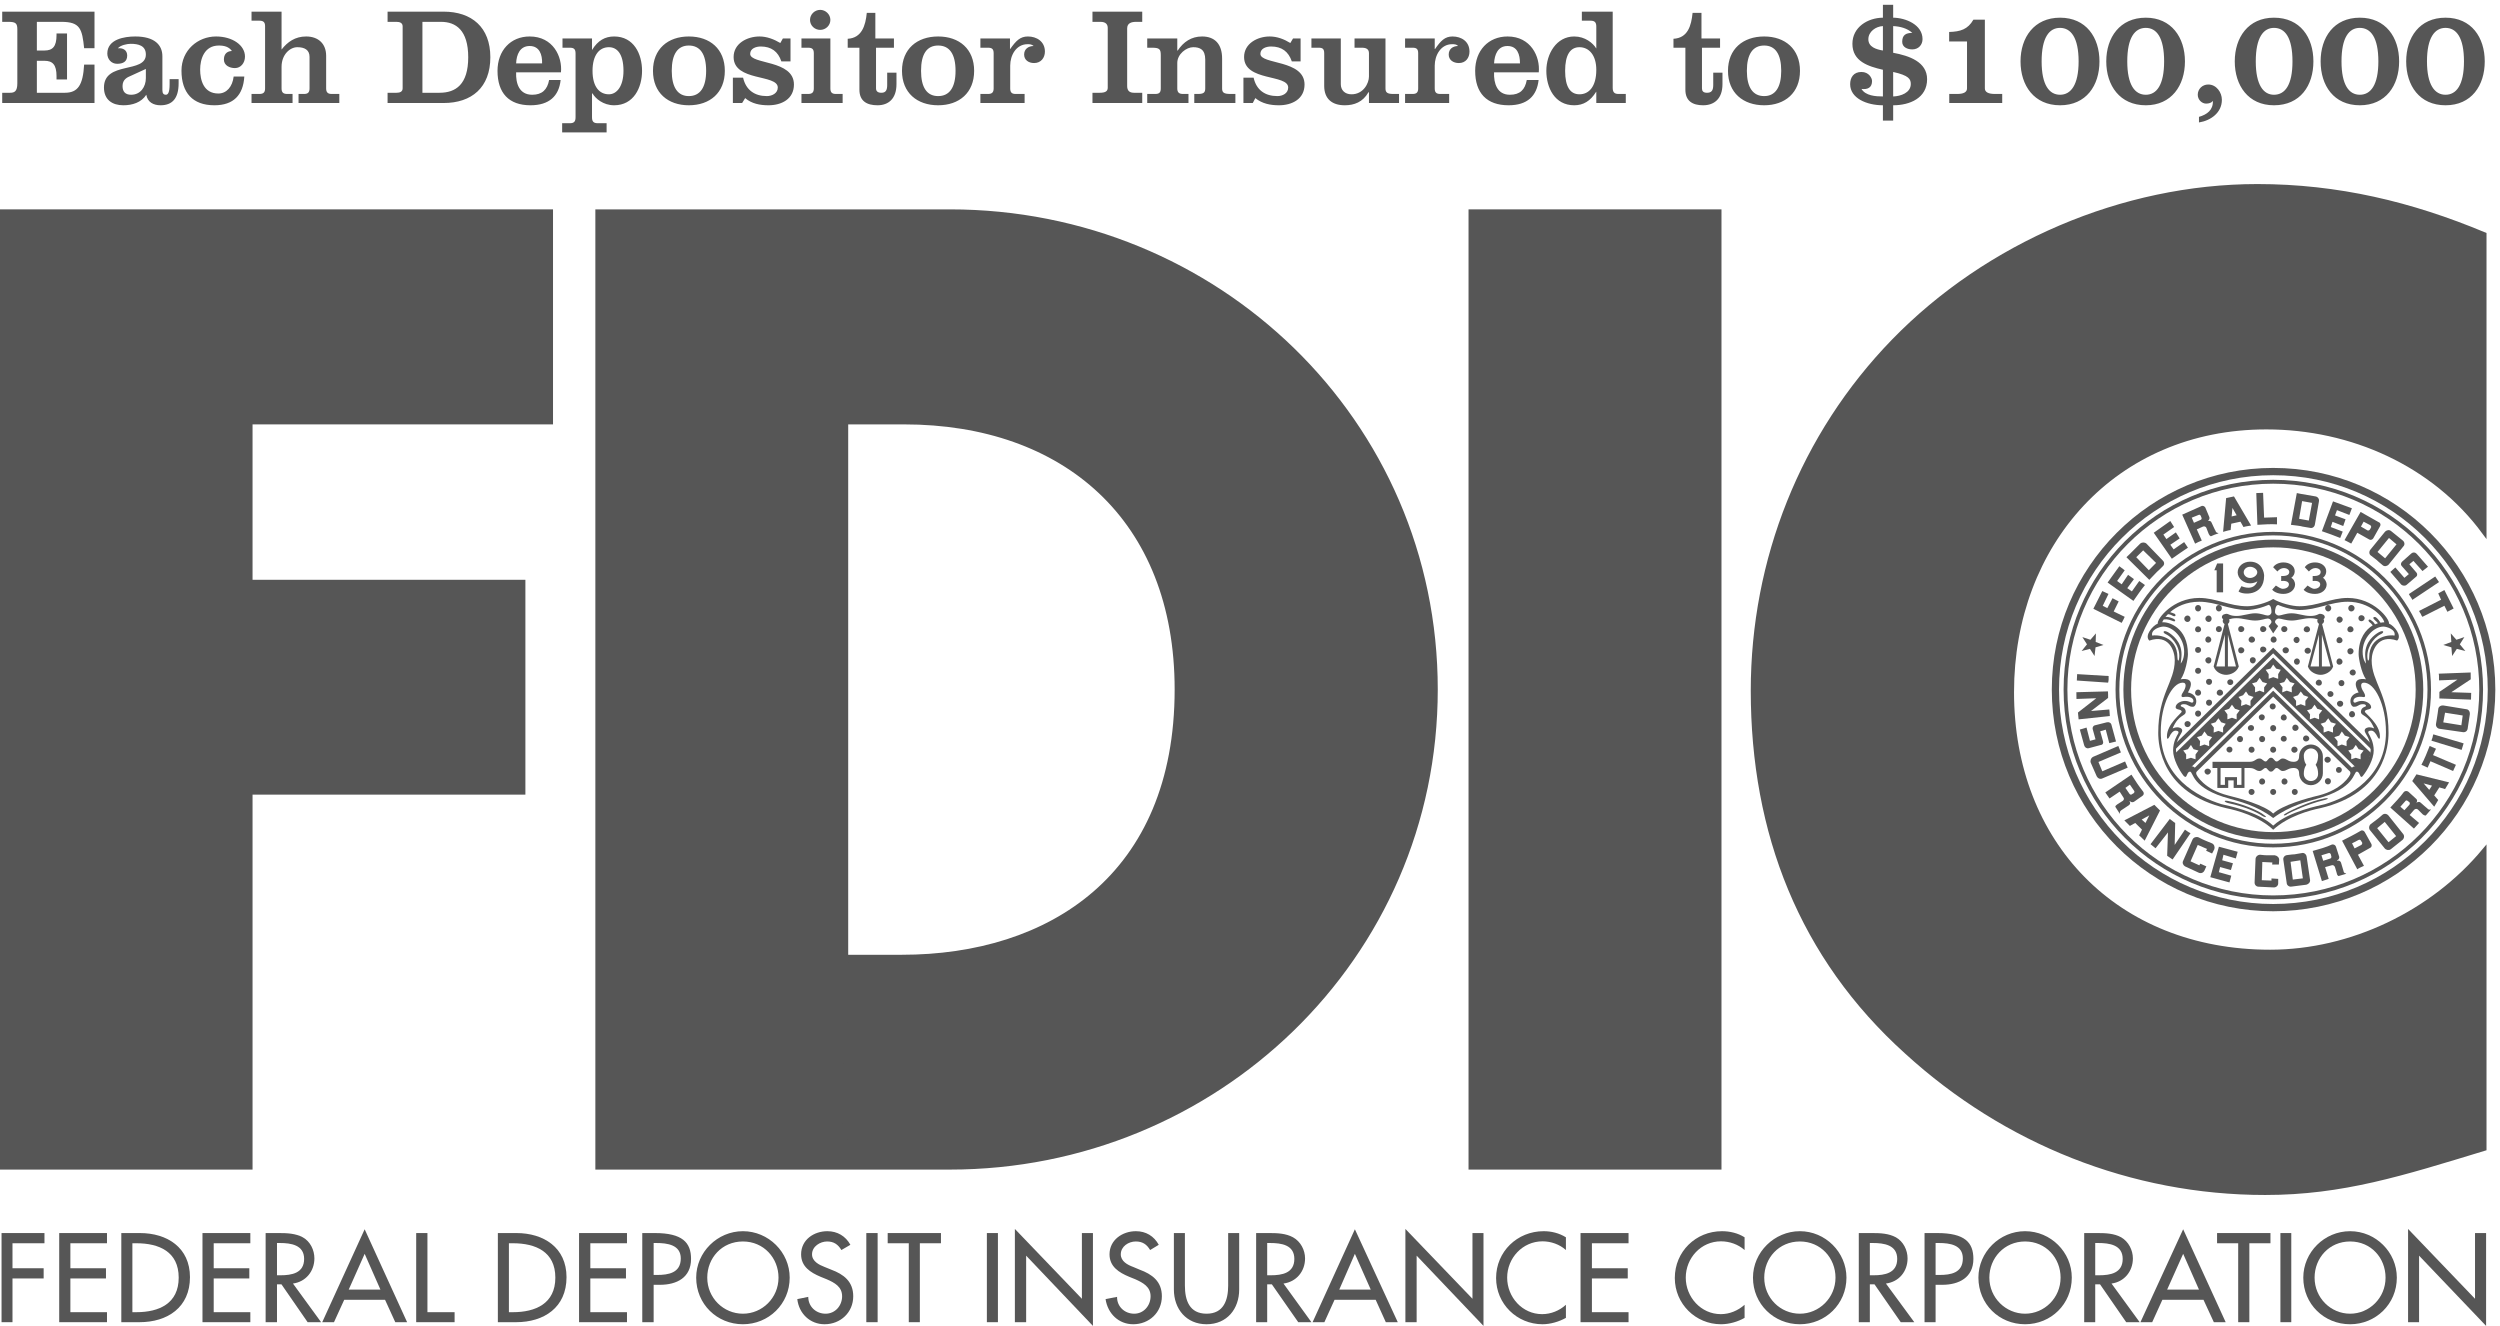<svg xmlns="http://www.w3.org/2000/svg" viewBox="0 0 494 262" aria-labelledby="fdicLogoTitle fdicLogoDesc">
    <title id="fdicLogoTitle">FDIC Insured Logo</title>
    <desc id="fdicLogoDesc">Citizens Bank is FDIC insured</desc>
    <g fill="none" fill-rule="evenodd">
        <polyline fill="#565656" points="439.284 111.335 439.284 117.05 438.015 117.05 438.015 112.68 437.548 112.68 438.117 111.335 439.284 111.335"/>
        <path fill="#565656" d="M442.164 113.086C442.164 114.268 443.281 115.265 444.612 115.265 445.154 115.265 445.667 115.108 446.064 114.867 445.314 116.794 443.311 115.999 442.913 115.823L442.331 116.858C443.018 117.545 447.392 117.942 447.392 113.768 447.392 113.238 447.035 110.987 444.612 110.987L444.612 111.997C445.314 111.997 446.038 112.488 446.038 113.086 446.038 113.68 445.314 114.209 444.612 114.209 443.905 114.209 443.356 113.68 443.356 113.086 443.356 112.488 443.905 111.997 444.612 111.997L444.612 110.987C443.281 110.987 442.164 111.895 442.164 113.086M451.203 117.358C449.934 117.358 449.177 116.794 448.977 116.519L449.713 115.705C450.064 115.927 450.673 116.353 451.1 116.353 451.522 116.353 452.292 116.122 452.292 115.47 452.292 115.162 451.998 114.665 450.762 114.808L450.762 113.812C452.021 113.88 452.359 113.474 452.359 113.012 452.359 112.577 451.861 112.248 451.272 112.248 450.858 112.248 450.374 112.488 450.011 112.924L449.177 112.09C449.536 111.497 450.364 111.134 451.203 111.134 452.513 111.134 453.439 111.895 453.439 112.88 453.439 113.371 453.215 113.837 452.757 114.18 453.287 114.431 453.508 115.108 453.508 115.47 453.508 116.456 452.615 117.358 451.203 117.358M457.457 117.358C456.128 117.358 455.377 116.794 455.205 116.519L455.971 115.705C456.324 115.927 456.884 116.353 457.319 116.353 457.722 116.353 458.472 116.122 458.472 115.47 458.472 115.162 458.222 114.665 456.986 114.808L456.986 113.812C458.222 113.88 458.561 113.474 458.561 113.012 458.561 112.577 458.113 112.248 457.525 112.248 457.059 112.248 456.633 112.488 456.235 112.924L455.426 112.09C455.794 111.497 456.554 111.134 457.457 111.134 458.717 111.134 459.663 111.895 459.663 112.88 459.663 113.371 459.467 113.837 459.017 114.18 459.467 114.431 459.747 115.108 459.747 115.47 459.747 116.456 458.869 117.358 457.457 117.358M438.783 155.086L438.783 151.755 438.147 151.755 438.147 155.7 440.299 155.7 440.299 154.203 441.368 154.203 441.368 155.7 443.508 155.7 443.508 151.755 444.479 151.755C445.667 151.755 445.667 152.35 446.49 152.35 447.035 152.35 447.255 151.755 447.682 151.755 448.078 151.755 448.187 152.477 448.742 152.477 449.314 152.477 449.418 151.755 449.844 151.755 450.305 151.755 450.507 152.35 451.056 152.35 451.861 152.35 452.096 151.755 453.215 151.755 453.882 151.755 454.302 152.054 454.302 152.805 454.302 154.066 455.337 155.156 456.633 155.156 457.912 155.156 459.002 154.066 459.002 152.805L459.002 149.437C459.002 148.181 457.912 147.112 456.633 147.112L456.633 147.885C457.427 147.885 458.056 148.538 458.056 149.3 458.056 150.554 457.559 151.128 457.559 151.128 457.559 151.128 458.056 151.683 458.056 152.917 458.056 153.741 457.427 154.335 456.633 154.335 455.882 154.335 455.23 153.741 455.23 152.917 455.23 151.683 455.735 151.128 455.735 151.128 455.735 151.128 455.23 150.554 455.23 149.3 455.23 148.538 455.882 147.885 456.633 147.885L456.633 147.112C455.337 147.112 454.302 148.181 454.302 149.437 454.302 150.225 453.882 150.535 453.215 150.535 452.096 150.535 451.861 149.877 451.056 149.877 450.507 149.877 450.305 150.466 449.844 150.466 449.418 150.466 449.314 149.726 448.742 149.726 448.187 149.726 448.078 150.466 447.682 150.466 447.255 150.466 447.035 149.877 446.49 149.877 445.667 149.877 445.667 150.535 444.479 150.535 443.311 150.535 437.194 150.535 437.194 150.535L437.194 151.755 442.913 151.755 442.913 155.086 442.032 155.086 442.032 153.567 439.646 153.567 439.646 155.086 438.783 155.086"/>
        <path fill="#565656" d="M478.837,136.261 C478.837,152.654 465.604,165.881 449.183,165.881 L449.183,164.425 C464.765,164.425 477.336,151.814 477.336,136.261 C477.336,120.723 464.765,108.157 449.183,108.157 C433.679,108.157 421.106,120.723 421.106,136.261 C421.106,151.814 433.679,164.425 449.183,164.425 L449.183,165.881 C432.849,165.881 419.582,152.654 419.582,136.261 C419.582,119.874 432.849,106.631 449.183,106.631 C465.604,106.631 478.837,119.874 478.837,136.261"/>
        <path fill="#565656" d="M479.675,136.261 C479.675,119.477 466.02,105.793 449.183,105.793 C432.423,105.793 418.782,119.477 418.782,136.261 C418.782,153.071 432.423,166.721 449.183,166.721 L449.183,167.446 C431.985,167.446 418.032,153.467 418.032,136.261 C418.032,119.041 431.985,105.096 449.183,105.096 C466.457,105.096 480.368,119.041 480.368,136.261 C480.368,153.467 466.457,167.446 449.183,167.446 L449.183,166.721 C466.02,166.721 479.675,153.071 479.675,136.261"/>
        <path fill="#565656" d="M491.58,136.261 C491.58,159.701 472.643,178.63 449.183,178.63 L449.183,180.066 C473.408,180.066 493.075,160.465 493.075,136.261 C493.075,112.09 473.408,92.461 449.183,92.461 C425.041,92.461 405.436,112.09 405.436,136.261 C405.436,160.465 425.041,180.066 449.183,180.066 L449.183,178.63 C425.845,178.63 406.864,159.701 406.864,136.261 C406.864,112.88 425.845,93.903 449.183,93.903 C472.643,93.903 491.58,112.88 491.58,136.261"/>
        <path fill="#565656" d="M490.652,136.261 C490.652,113.371 472.127,94.811 449.183,94.811 C426.293,94.811 407.767,113.371 407.767,136.261 C407.767,159.172 426.293,177.703 449.183,177.703 L449.183,176.937 C426.729,176.937 408.517,158.765 408.517,136.261 C408.517,113.812 426.729,95.576 449.183,95.576 C471.73,95.576 489.901,113.812 489.901,136.261 C489.901,158.765 471.73,176.937 449.183,176.937 L449.183,177.703 C472.127,177.703 490.652,159.172 490.652,136.261"/>
        <path fill="#565656" d="M441.433 98.092L444.812 103.85C444.316 103.939 443.814 103.983 443.311 104.14L442.714 103.085 440.898 103.483 440.971 102.051 441.963 101.82 441.134 100.363 440.971 102.051 440.898 103.483 440.772 104.734C440.241 104.802 439.794 104.964 439.284 105.096L439.884 98.421 441.433 98.092M476.496 109.349L474.644 110.996C474.408 111.232 474.344 111.586 474.564 111.826L475.992 113.44 475.109 114.18 473.318 112.13 472.328 113.012 474.495 115.529C474.8 115.77 475.241 115.823 475.556 115.558L477.478 113.915C477.675 113.768 477.689 113.342 477.492 113.145L476.084 111.497 476.896 110.835 478.684 112.841 479.773 111.983 477.542 109.442C477.246 109.114 476.831 109.069 476.496 109.349M419.842 121.885C419.67 122.313 419.444 122.709 419.243 123.078L413.647 120.296 415.412 116.794 416.639 117.358 415.502 119.708 416.404 120.168 417.434 118.206 418.65 118.84 417.665 120.827 419.842 121.885M474.806 106.818C475.159 107.117 475.241 107.647 474.893 107.98L471.975 111.586C471.666 111.895 471.136 111.997 470.788 111.664 470.272 111.232 469.743 110.79 469.636 110.659 469.502 110.56 469.047 110.192 468.536 109.81 468.109 109.57 468.091 108.982 468.385 108.618L471.298 105.043C471.621 104.734 472.127 104.631 472.48 104.939L472.064 106.303 469.797 109.069 471.298 110.325 473.549 107.559 472.064 106.303 472.48 104.939 474.806 106.818M435.311 104.052L434.085 104.601 433.526 103.307 434.87 102.713C435.012 102.644 435.102 102.448 435.012 102.286L434.87 101.918C434.769 101.756 434.585 101.624 434.429 101.756L433.087 102.291 434.085 104.601 435.076 106.818C434.585 106.985 434.188 107.215 433.751 107.426L431.206 101.698 434.938 100.035C435.233 99.833 435.606 100.035 435.763 100.27L436.572 102.198C436.664 102.448 436.527 102.791 436.268 102.95 436.268 102.953 436.268 102.953 436.308 102.953 436.602 102.86 436.901 102.953 437.018 103.287 437.194 103.64 437.696 104.802 437.783 104.876 437.794 104.979 437.945 105.332 438.293 105.292L438.357 105.396C437.858 105.538 437.415 105.729 436.866 105.97 436.664 105.866 436.572 105.773 436.458 105.538 436.356 105.332 436.107 104.601 435.974 104.292 435.866 104.052 435.562 103.939 435.311 104.052M449.934 103.611L449.934 102.198 447.386 102.286 447.187 97.386 445.841 97.43 446.064 103.703C447.48 103.611 448.717 103.541 449.934 103.611M422.716 114.808L423.845 115.602C423.026 116.593 422.357 117.609 421.564 118.737L416.462 115.108 418.782 111.885 419.842 112.689 418.34 114.808 419.243 115.46 420.509 113.586 421.671 114.431 420.348 116.221 421.26 116.858 422.716 114.808M424.702 114.578L420.181 110.105 420.812 109.501 422.123 110.105 424.609 112.68 426.041 111.232 423.491 108.75 422.123 110.105 420.812 109.501 422.893 107.426C423.246 107.117 423.79 107.117 424.144 107.426L427.365 110.762C427.719 111.09 427.719 111.586 427.365 111.895 426.89 112.424 426.375 112.841 426.228 112.989 426.14 113.086 425.139 114.137 424.702 114.578M431.589 107.117L432.335 108.221C431.296 108.908 430.245 109.643 429.156 110.408L425.581 105.273 428.853 102.953 429.603 104.14 427.484 105.631 428.082 106.524 429.95 105.199 430.706 106.392 428.853 107.647 429.51 108.554 431.589 107.117M452.689 103.703L453.852 97.43 454.631 97.587 454.896 99.019 454.302 102.512 456.221 102.86 456.864 99.372 454.896 99.019 454.631 97.587 457.559 98.092C458.026 98.18 458.319 98.621 458.222 99.083L457.427 103.616C457.362 104.14 456.884 104.434 456.467 104.302 455.735 104.204 455.131 104.052 454.98 104.052 454.779 103.949 453.352 103.787 452.689 103.703M462.925 105.043L462.425 106.303C461.253 105.837 460.105 105.396 458.806 104.964L461.003 99.068 464.735 100.432 464.235 101.756 461.782 100.805 461.399 101.849 463.484 102.615 463.019 103.939 460.899 103.111 460.562 104.145 462.925 105.043M465.8 105.273L466.522 104.052 467.811 104.802C467.947 104.876 468.184 104.802 468.286 104.645L468.487 104.292C468.605 104.14 468.536 103.939 468.385 103.787L467.051 103.085 466.522 104.052 465.8 105.273 464.604 107.412C464.138 107.127 463.681 106.966 463.278 106.729L466.457 101.158 470.037 103.188C470.391 103.307 470.474 103.703 470.298 103.983L468.947 106.392C468.782 106.631 468.449 106.764 468.184 106.617L465.8 105.273M475.994 117.388L481.201 113.915 481.95 115.019 476.684 118.536C476.585 118.374 476.496 118.138 476.33 117.942 476.231 117.786 476.084 117.609 475.994 117.388M483.011 119.698L478.669 121.885C478.513 121.724 478.44 121.518 478.336 121.287 478.218 121.135 478.087 120.919 478.008 120.723L482.354 118.506 481.794 117.256 483.011 116.593 484.841 120.238 483.604 120.89 483.011 119.698"/>
        <polyline fill="#565656" points="414.152 125.158 414.108 126.85 415.653 127.447 414.078 127.919 413.882 129.63 412.976 128.218 411.327 128.64 412.387 127.321 411.474 125.887 413.064 126.417 414.152 125.158"/>
        <polyline fill="#565656" points="484.275 125.158 484.379 126.85 482.791 127.447 484.397 127.919 484.541 129.63 485.469 128.218 487.159 128.64 486.062 127.321 486.959 125.887 485.379 126.417 484.275 125.158"/>
        <path fill="#565656" d="M434.769 170.663L434.585 170.993 432.849 170.198 434.276 166.955 436.107 167.749 435.931 168.108 437.107 168.653 437.548 167.814C437.696 167.403 437.548 166.872 437.107 166.652 436.458 166.411 435.866 166.122 435.675 166.057 435.531 165.985 434.968 165.764 434.429 165.459 433.986 165.284 433.443 165.459 433.246 165.881L431.393 170.089C431.162 170.491 431.393 170.993 431.761 171.194L434.438 172.434C434.938 172.67 435.409 172.434 435.606 172.007L435.974 171.194 434.769 170.663M416.561 134.893L410.381 134.471 410.444 133.206 416.664 133.583C416.664 133.788 416.664 134 416.664 134.246 416.639 134.467 416.639 134.692 416.561 134.893M416.34 142.72L413.882 143.339C413.647 143.412 413.427 143.766 413.514 144.066L414.078 146.095 412.976 146.39 412.298 143.766 410.974 144.163 411.837 147.287C411.969 147.708 412.322 147.95 412.734 147.846L415.148 147.199C415.502 147.185 415.653 146.846 415.565 146.522L415.006 144.506 416.094 144.178 416.795 146.846 418.125 146.522 417.237 143.271C417.153 142.839 416.757 142.637 416.34 142.72M413.181 140.499L416.795 140.19C416.84 140.402 416.84 140.651 416.859 140.853 416.859 141.087 416.904 141.294 416.904 141.49L410.734 142.147 410.601 140.799 414.221 137.973 410.308 138.117 410.292 136.782 416.536 136.615C416.536 136.811 416.561 137.056 416.561 137.277 416.561 137.473 416.561 137.719 416.561 137.911L413.181 140.499M414.314 153.405C414.521 153.805 415.006 154.041 415.447 153.805L420.435 151.683 419.915 150.466 415.412 152.408 414.652 150.564 419.091 148.68 418.581 147.405 413.623 149.538C413.181 149.741 412.976 150.318 413.132 150.715L414.314 153.405"/>
        <polyline fill="#565656" points="420.862 163.204 421.922 162.615 423.196 161.943 424.702 161.115 423.947 162.615 423.196 161.943 421.922 162.615 423.261 163.938 422.696 165.062 423.79 166.118 426.82 160.159 425.698 159.03 419.773 162.105 420.862 163.204"/>
        <path fill="#565656" d="M423.491 156.425C423.701 156.719 423.614 157.087 423.358 157.248L421.671 158.437C421.372 158.599 421.019 158.509 420.862 158.279 420.862 158.264 420.862 158.264 420.812 158.264 420.812 158.279 420.812 158.368 420.812 158.368 421.009 158.599 420.932 158.927 420.681 159.104 420.332 159.364 419.243 160.025 419.18 160.098 419.091 160.163 418.787 160.364 418.919 160.751L418.847 160.761 417.987 159.427C417.993 159.265 418.125 159.104 418.34 158.967 418.493 158.833 419.224 158.437 419.474 158.236 419.68 158.082 419.773 157.773 419.582 157.573L418.847 156.425 419.98 155.686 420.812 156.891C420.932 157.025 421.166 157.087 421.26 156.94L421.606 156.744C421.77 156.587 421.828 156.425 421.696 156.248L420.862 155.037 419.98 155.686 418.847 156.425 416.84 157.779 416.006 156.587 421.171 153.071C421.857 154.141 422.696 155.454 423.491 156.425M441.801 169.634L442.164 168.309C440.971 168 439.794 167.667 438.455 167.309L436.754 173.331 440.545 174.371 440.898 173.033 438.446 172.341 438.691 171.327 440.829 171.92 441.227 170.58 439.107 169.993 439.354 168.898 441.801 169.634M429.716 166.955L431.746 163.938C431.898 164.042 432.09 164.174 432.252 164.291 432.427 164.425 432.629 164.533 432.849 164.631L429.308 169.83 428.229 169.104 428.391 164.488 425.939 167.618 424.947 166.808 428.759 161.811C428.92 161.949 429.072 162.105 429.308 162.251 429.51 162.385 429.646 162.541 429.818 162.615L429.716 166.955M452.757 175.197C452.316 175.259 451.861 174.92 451.851 174.465L451.188 169.898C451.1 169.457 451.424 169.006 451.954 168.962 452.615 168.859 453.287 168.809 453.439 168.809 453.641 168.794 454.205 168.653 454.847 168.565 455.294 168.443 455.73 168.809 455.794 169.299L456.467 173.862C456.53 174.329 456.19 174.7 455.73 174.819L455.044 173.563 454.54 169.993 452.615 170.296 453.058 173.804 455.044 173.563 455.73 174.819 452.757 175.197M466.457 164.174C466.766 163.973 467.119 164.129 467.281 164.425L468.605 166.808C468.708 167.108 468.619 167.446 468.311 167.549L465.933 168.898 465.269 167.647 466.608 166.955C466.766 166.808 466.814 166.647 466.751 166.475L466.522 166.118C466.457 165.96 466.256 165.881 466.064 165.97L464.765 166.647 465.269 167.647 465.933 168.898 467.119 171.09C466.608 171.331 466.168 171.488 465.8 171.772L462.793 166.122C463.616 165.725 465.427 164.793 466.457 164.174M484.732 152.35L480.259 150.422 479.704 151.683 478.47 151.128C479.015 150.123 479.675 148.538 480.102 147.405L481.354 147.95 480.765 149.21 485.292 151.128 484.732 152.35M448.844 173.578L448.844 174.003 446.931 173.93 447.035 170.33 449.021 170.428 448.977 170.826 450.305 170.826 450.364 169.898C450.364 169.457 450.011 169.094 449.511 169.006 448.844 169.006 448.183 169.006 447.991 169.006 447.833 168.993 447.187 168.993 446.592 168.898 446.137 168.898 445.695 169.299 445.695 169.757L445.508 174.357C445.493 174.857 445.841 175.215 446.332 175.215L449.314 175.357C449.772 175.357 450.173 175.02 450.173 174.553L450.173 173.67 448.844 173.578M460.807 166.872C461.16 166.808 461.489 167.004 461.586 167.31L462.224 169.299C462.283 169.56 462.131 169.898 461.827 169.993 461.827 169.993 461.782 169.993 461.827 170.002 461.827 170.089 461.827 170.089 461.896 170.089 462.15 169.988 462.444 170.134 462.576 170.428 462.681 170.826 463.044 172.007 463.088 172.14 463.088 172.239 463.175 172.58 463.588 172.58L463.588 172.67 462.087 173.112C461.915 173.008 461.782 172.832 461.753 172.58 461.69 172.434 461.454 171.576 461.385 171.327 461.253 171.022 461.003 170.889 460.738 170.978L459.443 171.346 459.07 170.089 460.497 169.634C460.658 169.56 460.738 169.339 460.658 169.192L460.571 168.809C460.497 168.653 460.342 168.505 460.146 168.565L458.717 169.006 459.07 170.089 459.443 171.346 460.146 173.67 458.806 174.107 456.986 168.147C458.222 167.814 459.663 167.403 460.807 166.872M472.417 167.814C472.064 168.065 471.534 168 471.224 167.647L468.311 164.042C468.046 163.733 468.091 163.144 468.449 162.851 468.947 162.453 469.532 162.041 469.641 161.949 469.797 161.855 470.272 161.443 470.724 161.045 471.092 160.692 471.626 160.761 471.96 161.149L474.806 164.724C475.159 165.086 475.095 165.631 474.741 165.96L473.476 165.219 471.224 162.408 469.729 163.645 471.975 166.425 473.476 165.219 474.741 165.96 472.417 167.814M475.007 156.495C475.241 156.248 475.639 156.248 475.903 156.449L477.423 157.837C477.675 158.014 477.675 158.376 477.478 158.599 477.478 158.599 477.478 158.614 477.492 158.676 477.492 158.676 477.492 158.676 477.492 158.614 477.776 158.437 478.087 158.376 478.316 158.599 478.669 158.907 479.567 159.721 479.661 159.765 479.704 159.853 480.008 160.098 480.259 159.938L480.362 159.956 479.333 161.149C479.111 161.149 478.91 161.06 478.773 160.953 478.582 160.761 478.008 160.163 477.776 159.956 477.542 159.765 477.246 159.805 477.026 160.025L476.153 161.045 475.109 160.098 476.084 159.03C476.231 158.833 476.198 158.614 476.084 158.509L475.756 158.264C475.639 158.132 475.403 158.132 475.33 158.264L474.314 159.408 475.109 160.098 476.153 161.045 478.008 162.615 476.992 163.733 472.328 159.57C473.217 158.599 474.3 157.485 475.007 156.495"/>
        <polyline fill="#565656" points="481.794 158.082 481 157.176 480.015 156.082 478.91 154.801 480.56 155.243 480.015 156.082 481 157.176 482.015 155.586 483.147 155.92 483.942 154.596 477.492 153.007 476.658 154.335 481 159.408 481.794 158.082"/>
        <path fill="#565656" d="M480.823 145.105L486.812 146.89 486.415 148.181 480.455 146.361C480.524 146.163 480.56 145.95 480.672 145.723 480.69 145.522 480.765 145.267 480.823 145.105M485.591 134.294L481.95 134.442C481.95 134.232 481.95 133.941 481.95 133.78 481.95 133.543 481.95 133.338 481.893 133.118L488.205 132.882 488.22 134.232 484.379 136.782 488.307 136.914 488.269 138.247 482.015 138.017C482.025 137.811 482.025 137.576 482.025 137.355 482.025 137.145 482.025 136.914 482.025 136.717L485.591 134.294M487.606 144.005C487.519 144.506 487.075 144.756 486.631 144.668L482.025 144.005C481.598 143.932 481.264 143.516 481.357 143.015 481.451 142.372 481.598 141.691 481.598 141.529 481.661 141.381 481.69 140.735 481.794 140.161 481.819 139.661 482.261 139.367 482.791 139.396L487.312 140.136C487.822 140.161 488.072 140.632 488.047 141.087L486.631 141.381 483.143 140.828 482.791 142.741 486.365 143.315 486.631 141.381 488.047 141.087 487.606 144.005M439.884 123.371C440.236 123.371 440.545 123.063 440.545 122.709 440.545 122.313 440.236 122.063 439.884 122.063 439.485 122.063 439.206 122.313 439.206 122.709 439.206 123.063 439.485 123.371 439.884 123.371"/>
        <path fill="#565656" d="M439.707 122.818L437.415 131.691 437.945 131.691 439.638 125.403 439.638 131.691 440.236 131.691 440.236 125.403 441.826 131.691 437.415 131.691C437.783 132.788 438.956 133.348 439.884 133.348 440.794 133.348 442.021 132.788 442.386 131.691L440.104 122.818 439.707 122.818M449.183 118.884L450.276 119.345 450.173 119.545C449.682 119.545 449.536 120.473 449.536 120.963 449.536 121.223 449.844 121.625 450.305 121.625 450.762 121.625 451.655 121.185 452.847 121.185 454.009 121.185 455.205 121.713 456.53 121.713 457.81 121.713 458.113 121.287 458.409 121.287 458.717 121.287 459.369 121.419 459.369 121.93 459.369 122.391 458.717 122.523 458.409 122.523 458.113 122.523 457.81 122.156 456.53 122.156 455.205 122.156 454.009 122.621 452.847 122.621 451.655 122.621 450.762 122.224 450.305 122.224 449.844 122.224 449.536 122.612 449.536 122.906 449.536 123.151 450.168 123.715 450.168 123.715L449.183 125.158 448.274 123.715C448.274 123.715 448.844 123.151 448.844 122.906 448.844 122.612 448.583 122.224 448.078 122.224 447.627 122.224 446.8 122.621 445.606 122.621 444.473 122.621 443.154 122.156 441.934 122.156 440.633 122.156 440.328 122.523 440.035 122.523 439.707 122.523 439.044 122.391 439.044 121.93 439.044 121.419 439.707 121.287 440.035 121.287 440.328 121.287 440.633 121.713 441.934 121.713 443.154 121.713 444.473 121.185 445.606 121.185 446.8 121.185 447.627 121.625 448.078 121.625 448.583 121.625 448.844 121.223 448.844 120.963 448.844 120.473 448.742 119.545 448.274 119.545L448.183 119.345 449.183 118.884"/>
        <path fill="#565656" d="M458.561,123.371 C458.222,123.371 457.894,123.063 457.894,122.709 C457.894,122.313 458.222,122.063 458.561,122.063 C458.914,122.063 459.237,122.313 459.237,122.709 C459.237,123.063 458.914,123.371 458.561,123.371"/>
        <path fill="#565656" d="M458.717 122.818L461.031 131.691 460.497 131.691 458.806 125.403 458.806 131.691 458.222 131.691 458.222 125.403 456.554 131.691 461.031 131.691C460.658 132.788 459.443 133.348 458.554 133.348 457.658 133.348 456.392 132.788 456.038 131.691L458.354 122.818 458.717 122.818M434.34 120.827C434.674 120.827 434.938 120.522 434.938 120.168 434.938 119.84 434.674 119.545 434.34 119.545 433.986 119.545 433.747 119.84 433.747 120.168 433.747 120.522 433.986 120.827 434.34 120.827M432.252 122.906C432.585 122.906 432.849 122.612 432.849 122.258 432.849 121.93 432.585 121.625 432.252 121.625 431.898 121.625 431.604 121.93 431.604 122.258 431.604 122.612 431.898 122.906 432.252 122.906M436.44 122.906C436.769 122.906 437.018 122.612 437.018 122.258 437.018 121.93 436.769 121.625 436.44 121.625 436.107 121.625 435.776 121.93 435.776 122.258 435.776 122.612 436.107 122.906 436.44 122.906M434.34 124.937C434.674 124.937 434.938 124.71 434.938 124.403 434.938 124.049 434.674 123.745 434.34 123.745 433.986 123.745 433.747 124.049 433.747 124.403 433.747 124.71 433.986 124.937 434.34 124.937M438.45 120.827C438.783 120.827 439.044 120.522 439.044 120.168 439.044 119.84 438.783 119.545 438.45 119.545 438.117 119.545 437.858 119.84 437.858 120.168 437.858 120.522 438.117 120.827 438.45 120.827M460.041 120.827C460.365 120.827 460.658 120.522 460.658 120.168 460.658 119.84 460.365 119.545 460.041 119.545 459.747 119.545 459.443 119.84 459.443 120.168 459.443 120.522 459.747 120.827 460.041 120.827M464.608 120.827C464.962 120.827 465.269 120.522 465.269 120.168 465.269 119.84 464.962 119.545 464.608 119.545 464.279 119.545 464.015 119.84 464.015 120.168 464.015 120.522 464.279 120.827 464.608 120.827M438.45 124.908C438.783 124.908 439.044 124.642 439.044 124.313 439.044 123.965 438.783 123.715 438.45 123.715 438.117 123.715 437.858 123.965 437.858 124.313 437.858 124.642 438.117 124.908 438.45 124.908M442.826 129.1C443.154 129.1 443.479 128.866 443.479 128.439 443.479 128.183 443.154 127.889 442.826 127.889 442.487 127.889 442.267 128.183 442.267 128.439 442.267 128.866 442.487 129.1 442.826 129.1M445.154 131.096C445.493 131.096 445.739 130.763 445.739 130.435 445.739 130.102 445.493 129.861 445.154 129.861 444.812 129.861 444.565 130.102 444.565 130.435 444.565 130.763 444.812 131.096 445.154 131.096M436.356 126.992C436.664 126.992 436.954 126.727 436.954 126.417 436.954 126.084 436.664 125.756 436.356 125.756 436.003 125.756 435.769 126.084 435.769 126.417 435.769 126.727 436.003 126.992 436.356 126.992M434.34 129.012C434.674 129.012 434.938 128.772 434.938 128.424 434.938 128.085 434.674 127.844 434.34 127.844 433.986 127.844 433.747 128.085 433.747 128.424 433.747 128.772 433.986 129.012 434.34 129.012M436.426 131.112C436.754 131.112 436.97 130.803 436.97 130.453 436.97 130.125 436.754 129.861 436.426 129.861 436.072 129.861 435.769 130.125 435.769 130.453 435.769 130.803 436.072 131.112 436.426 131.112M440.696 135.37C441.035 135.37 441.296 135.131 441.296 134.795 441.296 134.467 441.035 134.232 440.696 134.232 440.374 134.232 440.104 134.467 440.104 134.795 440.104 135.131 440.374 135.37 440.696 135.37M434.34 133.142C434.674 133.142 434.938 132.882 434.938 132.543 434.938 132.215 434.674 131.951 434.34 131.951 433.986 131.951 433.747 132.215 433.747 132.543 433.747 132.882 433.986 133.142 434.34 133.142M434.34 137.473C434.674 137.473 434.938 137.222 434.938 136.914 434.938 136.561 434.674 136.261 434.34 136.261 433.986 136.261 433.747 136.561 433.747 136.914 433.747 137.222 433.986 137.473 434.34 137.473M434.34 141.622C434.674 141.622 434.938 141.329 434.938 141 434.938 140.651 434.674 140.402 434.34 140.402 433.986 140.402 433.747 140.651 433.747 141 433.747 141.329 433.986 141.622 434.34 141.622M436.527 139.459C436.866 139.459 437.107 139.15 437.107 138.842 437.107 138.503 436.866 138.247 436.527 138.247 436.13 138.247 435.91 138.503 435.91 138.842 435.91 139.15 436.13 139.459 436.527 139.459M438.652 137.473C438.985 137.473 439.284 137.222 439.284 136.914 439.284 136.561 438.985 136.261 438.652 136.261 438.314 136.261 438.015 136.561 438.015 136.914 438.015 137.222 438.314 137.473 438.652 137.473M436.527 135.334C436.866 135.334 437.107 135.041 437.107 134.692 437.107 134.378 436.866 134.132 436.527 134.132 436.13 134.132 435.91 134.378 435.91 134.692 435.91 135.041 436.13 135.334 436.527 135.334M432.252 143.677C432.585 143.677 432.884 143.412 432.884 143.035 432.884 142.741 432.585 142.486 432.252 142.486 431.898 142.486 431.657 142.741 431.657 143.035 431.657 143.412 431.898 143.677 432.252 143.677M442.826 124.908C443.154 124.908 443.479 124.642 443.479 124.313 443.479 123.965 443.154 123.715 442.826 123.715 442.487 123.715 442.267 123.965 442.267 124.313 442.267 124.642 442.487 124.908 442.826 124.908M444.945 126.992C445.299 126.992 445.598 126.727 445.598 126.417 445.598 126.084 445.299 125.756 444.945 125.756 444.612 125.756 444.316 126.084 444.316 126.417 444.316 126.727 444.612 126.992 444.945 126.992M447.165 128.934C447.495 128.934 447.829 128.669 447.829 128.335 447.829 127.982 447.495 127.757 447.165 127.757 446.833 127.757 446.592 127.982 446.592 128.335 446.592 128.669 446.833 128.934 447.165 128.934M447.165 124.908C447.495 124.908 447.829 124.642 447.829 124.313 447.829 123.965 447.495 123.715 447.165 123.715 446.833 123.715 446.592 123.965 446.592 124.313 446.592 124.642 446.833 124.908 447.165 124.908M449.27 126.992C449.613 126.992 449.864 126.727 449.864 126.417 449.864 126.084 449.613 125.756 449.27 125.756 448.937 125.756 448.672 126.084 448.672 126.417 448.672 126.727 448.937 126.992 449.27 126.992M451.359 124.908C451.698 124.908 451.998 124.642 451.998 124.313 451.998 123.965 451.698 123.715 451.359 123.715 451.026 123.715 450.762 123.965 450.762 124.313 450.762 124.642 451.026 124.908 451.359 124.908M453.852 127.084C454.103 127.084 454.406 126.786 454.406 126.432 454.406 126.099 454.103 125.833 453.852 125.833 453.508 125.833 453.2 126.099 453.2 126.432 453.2 126.786 453.508 127.084 453.852 127.084M455.867 124.937C456.19 124.937 456.467 124.71 456.467 124.403 456.467 124.049 456.19 123.745 455.867 123.745 455.528 123.745 455.205 124.049 455.205 124.403 455.205 124.71 455.528 124.937 455.867 124.937M451.655 129.1C451.998 129.1 452.292 128.866 452.292 128.439 452.292 128.183 451.998 127.889 451.655 127.889 451.321 127.889 451.026 128.183 451.026 128.439 451.026 128.866 451.321 129.1 451.655 129.1M453.876 131.352C454.205 131.352 454.449 131.096 454.449 130.67 454.449 130.425 454.205 130.102 453.876 130.102 453.543 130.102 453.287 130.425 453.287 130.67 453.287 131.096 453.543 131.352 453.876 131.352M456.023 129.174C456.334 129.174 456.633 128.934 456.633 128.58 456.633 128.272 456.334 127.982 456.023 127.982 455.67 127.982 455.377 128.272 455.377 128.58 455.377 128.934 455.67 129.174 456.023 129.174M462.283 123.063C462.592 123.063 462.925 122.754 462.925 122.415 462.925 122.081 462.592 121.817 462.283 121.817 461.998 121.817 461.695 122.081 461.695 122.415 461.695 122.754 461.998 123.063 462.283 123.063M466.608 122.754C466.947 122.754 467.258 122.479 467.258 122.156 467.258 121.817 466.947 121.562 466.608 121.562 466.266 121.562 466.02 121.817 466.02 122.156 466.02 122.479 466.266 122.754 466.608 122.754M464.432 124.937C464.765 124.937 465.064 124.71 465.064 124.403 465.064 124.049 464.765 123.745 464.432 123.745 464.078 123.745 463.838 124.049 463.838 124.403 463.838 124.71 464.078 124.937 464.432 124.937M462.248 127.095C462.586 127.095 462.887 126.879 462.887 126.55 462.887 126.187 462.586 125.902 462.248 125.902 461.915 125.902 461.69 126.187 461.69 126.55 461.69 126.879 461.915 127.095 462.248 127.095M462.248 131.352C462.586 131.352 462.887 131.096 462.887 130.759 462.887 130.425 462.586 130.102 462.248 130.102 461.915 130.102 461.69 130.425 461.69 130.759 461.69 131.096 461.915 131.352 462.248 131.352M464.432 129.306C464.765 129.306 465.064 129.012 465.064 128.669 465.064 128.335 464.765 128.085 464.432 128.085 464.078 128.085 463.838 128.335 463.838 128.669 463.838 129.012 464.078 129.306 464.432 129.306M464.932 133.481C465.269 133.481 465.505 133.206 465.505 132.882 465.505 132.587 465.269 132.288 464.932 132.288 464.604 132.288 464.279 132.587 464.279 132.882 464.279 133.206 464.604 133.481 464.932 133.481M462.681 135.59C463.019 135.59 463.255 135.334 463.255 134.972 463.255 134.628 463.019 134.378 462.681 134.378 462.352 134.378 462.087 134.628 462.087 134.972 462.087 135.334 462.352 135.59 462.681 135.59M458.222 135.486C458.561 135.486 458.806 135.265 458.806 134.926 458.806 134.598 458.561 134.294 458.222 134.294 457.894 134.294 457.583 134.598 457.583 134.926 457.583 135.265 457.894 135.486 458.222 135.486M460.497 137.719C460.807 137.719 461.102 137.473 461.102 137.145 461.102 136.811 460.807 136.561 460.497 136.561 460.146 136.561 459.904 136.811 459.904 137.145 459.904 137.473 460.146 137.719 460.497 137.719M462.425 139.661C462.748 139.661 463.019 139.396 463.019 139.013 463.019 138.709 462.748 138.468 462.425 138.468 462.087 138.468 461.782 138.709 461.782 139.013 461.782 139.396 462.087 139.661 462.425 139.661M464.765 141.749C465.108 141.749 465.358 141.49 465.358 141.161 465.358 140.828 465.108 140.499 464.765 140.499 464.432 140.499 464.166 140.828 464.166 141.161 464.166 141.49 464.432 141.749 464.765 141.749M436.224 153.071C436.527 153.071 436.866 152.772 436.866 152.418 436.866 152.109 436.527 151.877 436.224 151.877 435.91 151.877 435.606 152.109 435.606 152.418 435.606 152.772 435.91 153.071 436.224 153.071M440.545 148.701C440.898 148.701 441.134 148.445 441.134 148.106 441.134 147.784 440.898 147.538 440.545 147.538 440.236 147.538 439.945 147.784 439.945 148.106 439.945 148.445 440.236 148.701 440.545 148.701M442.624 146.655C442.978 146.655 443.224 146.39 443.224 146.016 443.224 145.699 442.978 145.419 442.624 145.419 442.316 145.419 442.021 145.699 442.021 146.016 442.021 146.39 442.316 146.655 442.624 146.655M444.812 144.427C445.154 144.427 445.4 144.178 445.4 143.845 445.4 143.516 445.154 143.271 444.812 143.271 444.479 143.271 444.169 143.516 444.169 143.845 444.169 144.178 444.479 144.427 444.812 144.427M446.951 142.344C447.255 142.344 447.525 142.044 447.525 141.691 447.525 141.398 447.255 141.153 446.951 141.153 446.638 141.153 446.332 141.398 446.332 141.691 446.332 142.044 446.638 142.344 446.951 142.344M449.085 140.19C449.418 140.19 449.682 139.901 449.682 139.592 449.682 139.24 449.418 138.998 449.085 138.998 448.742 138.998 448.49 139.24 448.49 139.592 448.49 139.901 448.742 140.19 449.085 140.19M451.272 142.372C451.624 142.372 451.861 142.147 451.861 141.824 451.861 141.486 451.624 141.161 451.272 141.161 450.963 141.161 450.673 141.486 450.673 141.824 450.673 142.147 450.963 142.372 451.272 142.372M453.551 144.427C453.882 144.427 454.205 144.163 454.205 143.829 454.205 143.477 453.882 143.182 453.551 143.182 453.215 143.182 452.954 143.477 452.954 143.829 452.954 144.163 453.215 144.427 453.551 144.427M455.67 146.522C456.023 146.522 456.324 146.213 456.324 145.95 456.324 145.619 456.023 145.326 455.67 145.326 455.337 145.326 455.073 145.619 455.073 145.95 455.073 146.213 455.337 146.522 455.67 146.522M451.272 146.546C451.624 146.546 451.861 146.316 451.861 145.994 451.861 145.654 451.624 145.399 451.272 145.399 450.963 145.399 450.673 145.654 450.673 145.994 450.673 146.316 450.963 146.546 451.272 146.546M449.177 144.517C449.511 144.517 449.772 144.207 449.772 143.869 449.772 143.536 449.511 143.271 449.177 143.271 448.844 143.271 448.583 143.536 448.583 143.869 448.583 144.207 448.844 144.517 449.177 144.517M446.995 146.655C447.328 146.655 447.594 146.39 447.594 146.016 447.594 145.699 447.328 145.419 446.995 145.419 446.655 145.419 446.4 145.699 446.4 146.016 446.4 146.39 446.655 146.655 446.995 146.655M444.916 148.745C445.244 148.745 445.508 148.445 445.508 148.181 445.508 147.784 445.244 147.538 444.916 147.538 444.565 147.538 444.316 147.784 444.316 148.181 444.316 148.445 444.565 148.745 444.916 148.745M449.177 148.745C449.511 148.745 449.772 148.445 449.772 148.181 449.772 147.784 449.511 147.538 449.177 147.538 448.844 147.538 448.583 147.784 448.583 148.181 448.583 148.445 448.844 148.745 449.177 148.745M453.352 148.745C453.705 148.745 454.009 148.445 454.009 148.181 454.009 147.784 453.705 147.538 453.352 147.538 453.043 147.538 452.757 147.784 452.757 148.181 452.757 148.445 453.043 148.745 453.352 148.745M459.908 150.715C460.237 150.715 460.562 150.466 460.562 150.094 460.562 149.789 460.237 149.524 459.908 149.524 459.601 149.524 459.311 149.789 459.311 150.094 459.311 150.466 459.601 150.715 459.908 150.715M462.15 152.716C462.489 152.716 462.748 152.477 462.748 152.123 462.748 151.814 462.489 151.554 462.15 151.554 461.827 151.554 461.586 151.814 461.586 152.123 461.586 152.477 461.827 152.716 462.15 152.716M459.997 154.997C460.342 154.997 460.591 154.733 460.591 154.361 460.591 154.041 460.342 153.761 459.997 153.761 459.663 153.761 459.399 154.041 459.399 154.361 459.399 154.733 459.663 154.997 459.997 154.997M451.424 155.037C451.718 155.037 452.021 154.792 452.021 154.439 452.021 154.109 451.718 153.805 451.424 153.805 451.056 153.805 450.829 154.109 450.829 154.439 450.829 154.792 451.056 155.037 451.424 155.037M446.995 155.037C447.328 155.037 447.594 154.792 447.594 154.439 447.594 154.109 447.328 153.805 446.995 153.805 446.655 153.805 446.4 154.109 446.4 154.439 446.4 154.792 446.655 155.037 446.995 155.037M453.439 157.087C453.788 157.087 454.038 156.787 454.038 156.495 454.038 156.126 453.788 155.895 453.439 155.895 453.11 155.895 452.861 156.126 452.861 156.495 452.861 156.787 453.11 157.087 453.439 157.087M449.177 157.087C449.511 157.087 449.772 156.787 449.772 156.495 449.772 156.126 449.511 155.895 449.177 155.895 448.844 155.895 448.583 156.126 448.583 156.495 448.583 156.787 448.844 157.087 449.177 157.087M444.916 157.087C445.244 157.087 445.508 156.787 445.508 156.495 445.508 156.126 445.244 155.895 444.916 155.895 444.565 155.895 444.316 156.126 444.316 156.495 444.316 156.787 444.565 157.087 444.916 157.087"/>
        <path fill="#565656" d="M472.064,123.215 C473.079,123.652 474.741,125.594 473.672,126.584 C469.875,125.241 468.64,128.58 468.64,130.453 C468.64,134.795 471.975,137.056 471.975,144.825 C471.975,147.209 471.318,156.719 458.472,159.701 C456.467,160.098 452.096,161.281 449.183,163.958 L449.183,163.144 C452.359,160.251 458.424,159.172 459.399,158.907 C464.27,157.47 471.464,153.467 471.464,144.664 C471.464,139.15 469.199,134.893 467.119,134.893 C466.256,134.893 466.522,135.966 467.051,136.717 C467.296,137.145 467.648,137.911 466.854,137.719 C466.064,137.576 465.029,137.811 465.029,138.503 C465.029,138.911 465.427,138.911 465.706,138.709 C465.933,138.616 466.256,138.503 466.698,138.503 C467.589,138.503 468.536,139.063 468.536,139.739 C468.536,140.358 467.296,140.058 467.296,140.632 C467.296,140.931 470.272,143.015 470.272,145.502 C470.272,146.297 469.965,145.95 469.743,145.502 C469.532,145.022 469.047,144.373 468.605,144.373 C468.091,144.373 467.811,144.531 468.046,144.957 C468.251,145.355 469.047,146.546 469.047,148.303 C469.047,150.025 467.785,152.216 466.947,153.247 C466.594,153.741 466.457,153.448 466.368,153.247 C466.266,153.071 466.104,152.477 465.706,152.477 C465.029,152.477 465.427,155.83 457.81,157.837 C456.324,158.264 452.449,159.172 449.183,161.643 C445.995,159.172 442.134,158.264 440.633,157.837 C432.997,155.83 433.423,152.477 432.751,152.477 C432.335,152.477 432.187,153.071 432.09,153.247 C431.985,153.448 431.893,153.741 431.438,153.247 C430.642,152.216 429.405,150.025 429.405,148.303 C429.405,146.546 430.171,145.355 430.407,144.957 C430.612,144.531 430.308,144.373 429.867,144.373 C429.405,144.373 428.91,145.022 428.714,145.502 C428.48,145.95 428.186,146.297 428.186,145.502 C428.186,143.015 431.099,140.931 431.099,140.632 C431.099,140.058 429.907,140.358 429.907,139.739 C429.907,139.063 430.863,138.503 431.746,138.503 C432.202,138.503 432.495,138.616 432.751,138.709 C432.997,138.911 433.423,138.911 433.423,138.503 C433.423,137.811 432.397,137.576 431.589,137.719 C430.745,137.911 431.099,137.145 431.407,136.717 C431.898,135.966 432.202,134.893 431.304,134.893 C429.221,134.893 426.968,139.15 426.968,144.664 C426.968,153.467 434.188,157.47 438.985,158.907 C440,159.172 446.064,160.251 449.183,163.144 L449.183,163.958 C446.332,161.281 441.934,160.098 439.931,159.701 C427.057,156.719 426.468,147.209 426.468,144.825 C426.468,137.056 429.733,134.795 429.733,130.453 C429.733,128.58 428.557,125.241 424.702,126.584 C423.687,125.594 425.345,123.652 426.38,123.215 C426.174,122.313 429.377,118.153 434.571,118.153 C437.916,118.153 440.545,119.796 444.053,119.796 C445.464,119.796 447.833,119.178 449.183,118.354 L449.183,119.041 C447.833,119.874 445.464,120.537 444.053,120.537 C440.545,120.537 437.916,118.904 434.571,118.904 C431.985,118.904 430.067,119.874 428.823,120.963 C428.98,121.032 429.646,121.223 429.716,121.287 C430.044,121.562 429.867,121.885 429.421,121.724 C429.156,121.581 428.823,121.385 428.391,121.361 C428.229,121.562 428.058,121.724 427.881,121.885 C428.719,121.885 429.221,122.156 429.574,122.313 C429.971,122.553 429.867,122.921 429.377,122.724 C428.92,122.553 428.391,122.313 427.566,122.391 C427.391,122.621 427.287,122.818 427.287,122.974 L427.484,123.813 C426.82,123.813 424.947,124.404 425.275,125.594 C425.935,125.403 430.264,125.504 430.264,129.925 C430.264,130.656 430.545,130.602 430.545,130.362 C430.995,128.335 429.603,126.084 427.925,125.29 C427.264,124.995 427.42,124.404 428.381,124.908 C429.221,125.403 431.073,126.746 431.073,129.33 C431.073,129.925 430.907,131.112 430.907,131.112 C430.907,131.112 431.589,130.435 431.589,128.778 C431.589,126.054 429.377,123.813 427.484,123.813 L427.287,122.974 C428.391,122.818 432.335,123.902 432.335,129.262 C432.335,130.125 431.834,132.952 430.907,134.232 C431.898,134.03 433.924,134.099 432.335,136.825 C434.635,137.312 434.085,139.661 433.325,139.661 C432.397,139.661 432.427,139.146 431.501,139.146 C430.838,139.146 430.745,139.592 431.162,139.661 C431.604,139.828 431.898,140.136 431.898,140.632 C431.898,141.593 430.499,141.087 429.308,143.932 C429.716,143.766 429.95,143.712 430.245,143.712 C430.499,143.712 431.206,143.829 431.206,144.373 C431.206,144.972 429.971,145.856 429.971,148.2 C429.971,149.43 431.235,151.579 431.589,152.022 C431.898,151.683 432.29,151.378 432.731,151.378 C434.188,151.378 433.972,152.564 433.972,152.874 C433.972,153.213 435.606,155.993 440.241,157.176 C442.487,157.715 447.495,159.104 449.183,160.761 C450.963,159.104 455.882,157.715 458.207,157.176 C462.822,155.993 464.432,153.213 464.432,152.874 C464.432,152.564 464.27,151.378 465.706,151.378 C466.153,151.378 466.522,151.683 466.854,152.022 C467.192,151.579 468.449,149.43 468.449,148.2 C468.449,145.856 467.258,144.972 467.258,144.373 C467.258,143.829 467.942,143.712 468.184,143.712 C468.487,143.712 468.708,143.766 469.136,143.932 C467.942,141.087 466.522,141.593 466.522,140.632 C466.522,140.136 466.814,139.828 467.281,139.661 C467.648,139.592 467.608,139.146 466.947,139.146 C465.957,139.146 466.064,139.661 465.108,139.661 C464.367,139.661 463.77,137.312 466.064,136.825 C464.514,134.099 466.522,134.03 467.517,134.232 C466.608,132.952 466.064,130.125 466.064,129.262 C466.064,126.054 467.517,124.403 468.846,123.568 C468.64,123.273 468.404,123.063 468.184,122.906 C467.811,122.553 468.153,122.258 468.487,122.523 C468.753,122.709 469.047,122.921 469.301,123.371 C469.532,123.273 469.729,123.209 469.875,123.151 C469.636,122.818 469.301,122.612 469.136,122.391 C468.782,122.063 469.047,121.817 469.435,121.959 C469.597,122.063 469.944,122.313 470.391,123.053 C470.724,122.974 470.965,122.974 471.136,122.974 L470.965,123.813 C469.081,123.813 466.854,126.054 466.854,128.778 C466.854,130.435 467.517,131.112 467.517,131.112 C467.517,131.112 467.359,129.925 467.359,129.33 C467.359,126.746 469.199,125.403 470.096,124.908 C471.066,124.404 471.166,124.995 470.492,125.29 C468.841,126.084 467.448,128.335 467.854,130.362 C467.854,130.602 468.153,130.656 468.153,129.925 C468.153,125.504 472.51,125.403 473.151,125.594 C473.476,124.404 471.626,123.813 470.965,123.813 L471.136,122.974 C470.989,121.959 468.311,118.904 463.916,118.904 C460.562,118.904 457.894,120.537 454.382,120.537 C452.994,120.537 450.525,119.874 449.183,119.041 L449.183,118.354 C450.525,119.178 452.954,119.796 454.337,119.796 C457.894,119.796 460.562,118.153 463.916,118.153 C469.047,118.153 472.215,122.313 472.064,123.215"/>
        <path fill="#565656" d="M451.624 160.751C452.689 160.069 456.554 158.264 459.311 157.773 460.342 157.573 460.105 157.935 459.148 158.132 456.128 158.833 452.359 160.604 451.998 160.848 451.556 161.26 450.858 161.192 451.624 160.751M447.392 161.06C446.332 160.163 443.018 158.809 440.241 158.264 439.284 158.082 439.446 158.509 440.442 158.73 443.479 159.364 445.905 160.452 447.083 161.26 447.495 161.512 448.183 161.614 447.392 161.06M449.177 129.1L468.536 148.037C468.619 147.871 468.605 147.355 468.449 146.856L449.177 127.982 429.95 146.856C429.818 147.355 429.818 147.871 429.867 148.037L449.177 129.1"/>
        <polyline fill="#565656" points="449.177 137.65 464.676 152.772 465.108 152.054 449.177 136.482 433.325 152.054 433.751 152.772 449.177 137.65"/>
        <path fill="#565656" d="M449.177,135.723 L465.927,152.054 C467.281,153.144 468.184,149.741 468.487,148.773 L449.177,129.925 L429.907,148.773 L431.985,150.034 L431.985,149.077 L431.407,148.303 L432.335,148.037 L432.928,147.199 L433.443,148.037 L434.674,147.445 L434.736,146.449 L434.119,145.654 L435.076,145.355 L435.606,144.531 L436.204,145.355 L437.415,144.756 L437.455,143.766 L436.866,143.015 L437.783,142.72 L438.357,141.926 L438.911,142.72 L440.133,142.147 L440.133,141.161 L439.549,140.358 L440.476,140.058 L441.035,139.24 L441.635,140.058 L442.826,139.499 L442.913,138.484 L442.316,137.719 L443.224,137.38 L443.812,136.629 L444.316,137.38 L445.598,136.811 L445.598,135.821 L445.003,135.041 L445.905,134.775 L446.493,133.941 L447.083,134.775 L448.289,134.132 L448.289,133.206 L447.696,132.352 L448.672,132.113 L449.183,131.317 L449.772,132.113 L450.673,132.352 L450.168,133.206 L450.168,134.132 L450.433,135.041 L451.359,134.775 L451.864,133.941 L452.513,134.775 L453.409,135.041 L452.847,135.821 L452.861,136.811 L454.081,137.38 L454.631,136.629 L455.205,137.38 L456.128,137.719 L455.539,138.484 L455.539,139.499 L456.789,140.058 L457.362,139.24 L457.894,140.058 L458.869,140.358 L458.252,141.161 L458.252,142.147 L459.467,142.72 L460.061,141.926 L460.591,142.72 L461.586,143.015 L461.003,143.766 L461.003,144.756 L462.224,145.355 L462.748,144.531 L463.342,145.355 L464.27,145.654 L463.681,146.449 L463.681,147.445 L464.932,148.037 L465.505,147.199 L466.064,148.037 L467.051,148.303 L466.457,149.077 L466.457,150.034 L465.505,149.741 L464.604,150.034 L464.604,149.077 L464.015,148.303 L464.932,148.037 L463.681,147.445 L462.748,147.112 L461.896,147.445 L461.896,146.449 L461.253,145.654 L462.224,145.355 L461.003,144.756 L460.061,144.427 L459.148,144.756 L459.148,143.766 L458.561,143.015 L459.467,142.72 L458.252,142.147 L457.362,141.824 L456.421,142.147 L456.467,141.161 L455.867,140.358 L456.789,140.058 L455.539,139.499 L454.631,139.15 L453.705,139.499 L453.705,138.484 L453.11,137.719 L454.081,137.38 L452.861,136.811 L451.864,136.472 L450.968,136.811 L451.026,135.821 L450.433,135.041 L450.168,134.132 L449.183,133.804 L448.289,134.132 L447.083,134.775 L447.991,135.041 L447.392,135.821 L447.392,136.811 L446.493,136.472 L445.598,136.811 L444.316,137.38 L445.299,137.719 L444.699,138.484 L444.699,139.499 L443.812,139.15 L442.826,139.499 L441.635,140.058 L442.561,140.358 L441.963,141.161 L441.963,142.147 L441.035,141.824 L440.133,142.147 L438.911,142.72 L439.8,143.015 L439.284,143.766 L439.284,144.756 L438.357,144.427 L437.415,144.756 L436.204,145.355 L437.107,145.654 L436.527,146.449 L436.527,147.445 L435.606,147.112 L434.674,147.445 L433.443,148.037 L434.415,148.303 L433.841,149.077 L433.841,150.034 L432.928,149.741 L431.985,150.034 L429.907,148.773 C430.201,149.741 431.162,153.144 432.495,152.054 L449.177,135.723"/>
        <polyline fill="#565656" points="49.466 83.422 49.466 115.005 103.38 115.005 103.38 156.581 49.466 156.581 49.466 230.673 .437 230.673 .437 41.809 108.838 41.809 108.838 83.422 49.466 83.422"/>
        <polygon stroke="#565656" stroke-width=".875" points="49.466 83.422 49.466 115.005 103.38 115.005 103.38 156.581 49.466 156.581 49.466 230.673 .437 230.673 .437 41.809 108.838 41.809 108.838 83.422"/>
        <path fill="#565656" d="M118.08,41.809 L118.08,230.673 L166.932,230.673 L167.167,189.101 L167.167,83.422 L178.664,83.422 C210.271,83.422 232.548,102.448 232.548,136.233 C232.548,173.112 207.489,189.101 178.188,189.101 L167.167,189.101 L166.932,230.673 L187.713,230.673 C240.008,230.673 283.665,189.355 283.665,136.233 C283.665,83.177 240.312,41.809 187.713,41.809 L118.08,41.809"/>
        <path stroke="#565656" stroke-width=".875" d="M118.08,41.809 L118.08,230.673 L166.932,230.673 L167.167,189.101 L167.167,83.422 L178.664,83.422 C210.271,83.422 232.548,102.448 232.548,136.233 C232.548,173.112 207.489,189.101 178.188,189.101 L167.167,189.101 L166.932,230.673 L187.713,230.673 C240.008,230.673 283.665,189.355 283.665,136.233 C283.665,83.177 240.312,41.809 187.713,41.809 L118.08,41.809 Z"/>
        <polygon fill="#565656" points="290.62 230.672 339.728 230.672 339.728 41.809 290.62 41.809"/>
        <polygon stroke="#565656" stroke-width=".875" points="290.62 230.672 339.728 230.672 339.728 41.809 290.62 41.809"/>
        <path fill="#565656" d="M490.898,105.199 C480.921,91.632 464.608,84.413 447.833,84.413 C417.797,84.413 397.534,107.48 397.534,136.782 C397.534,166.558 418.032,188.1 448.583,188.1 C464.608,188.1 480.69,180.36 490.898,168.065 L490.898,226.966 C474.653,231.91 462.887,235.691 447.594,235.691 C421.26,235.691 396.23,225.651 376.763,207.876 C355.908,189.101 346.388,164.533 346.388,136.482 C346.388,110.693 356.147,85.958 374.184,67.398 C392.724,48.328 419.538,36.807 446.064,36.807 C461.896,36.807 476.434,40.285 490.898,46.332 L490.898,105.199"/>
        <path stroke="#565656" stroke-width=".875" d="M490.898,105.199 C480.921,91.632 464.608,84.413 447.833,84.413 C417.797,84.413 397.534,107.48 397.534,136.782 C397.534,166.558 418.032,188.1 448.583,188.1 C464.608,188.1 480.69,180.36 490.898,168.065 L490.898,226.966 C474.653,231.91 462.887,235.691 447.594,235.691 C421.26,235.691 396.23,225.651 376.763,207.876 C355.908,189.101 346.388,164.533 346.388,136.482 C346.388,110.693 356.147,85.958 374.184,67.398 C392.724,48.328 419.538,36.807 446.064,36.807 C461.896,36.807 476.434,40.285 490.898,46.332 L490.898,105.199 Z"/>
        <path fill="#565656" d="M.437 20.356L.437 18.331 1.988 18.331C2.885 18.331 3.425 18.036 3.425 16.447L3.425 5.819C3.425 4.626 3.116 4.317 1.674 4.317L.437 4.317.437 2.301 18.674 2.301 18.674 9.526 16.624 9.526C16.227 5.75 15.874 4.317 12.155 4.317L7.285 4.317 7.285 9.982 8.786 9.982C10.415 9.982 11.169 9.188 11.169 6.942L11.169 6.613 13.245 6.613 13.245 15.706 11.169 15.706 11.169 15.044C11.169 12.808 10.415 12.013 8.786 12.013L7.285 12.013 7.285 18.331 12.817 18.331C15.402 18.331 16.394 16.8 16.624 12.764L18.674 12.764 18.674 20.356.437 20.356M35.296 15.638L35.296 16.447C35.296 19.478 34.017 20.803 31.721 20.803 30.327 20.803 29.136 20.179 28.91 18.723 27.914 20.272 26.129 20.803 24.369 20.803 22.201 20.803 20.543 19.724 20.543 17.295 20.543 12.013 28.822 14.593 28.822 10.777 28.822 8.997 27.321 8.658 25.826 8.658 25.114 8.658 23.79 8.929 23.29 9.546 24.281 9.429 25.134 9.894 25.134 10.974 25.134 12.208 24.275 12.607 23.147 12.607 21.985 12.607 21.205 11.68 21.205 10.577 21.205 7.761 24.569 7.207 26.723 7.207 30.5 7.207 32.088 8.854 32.088 11.116L32.088 17.801C32.088 18.463 32.329 18.723 32.756 18.723 33.177 18.723 33.516 18.331 33.516 16.633L33.516 15.638 35.296 15.638zM28.822 13.621L25.909 14.956C25.114 15.284 24.216 15.706 24.216 17.001 24.216 18.134 24.781 18.723 25.909 18.723 27.792 18.723 28.822 17.136 28.822 15.441L28.822 13.621 28.822 13.621zM48.275 15.123C48.053 18.816 46.125 20.803 42.359 20.803 38.078 20.803 35.86 18.331 35.86 13.956 35.86 9.924 39.083 7.207 42.688 7.207 45.925 7.207 48.407 8.929 48.407 11.18 48.407 12.43 47.588 13.455 46.42 13.455 45.425 13.455 44.243 12.959 44.243 11.777 44.243 10.777 44.743 10.12 45.822 10.075 45.243 9.252 44.335 8.997 43.242 8.997 40.363 8.997 39.549 11.68 39.549 13.765 39.549 15.795 40.216 18.478 43.144 18.478 44.777 18.478 45.935 17.134 46.171 15.123L48.275 15.123M55.636 9.762L55.661 9.762C56.814 8.29 58.314 7.207 60.492 7.207 62.92 7.207 64.446 8.658 64.446 11.017L64.446 17.472C64.446 18.266 64.799 18.566 65.534 18.566L67.05 18.566 67.05 20.356 58.992 20.356 58.992 18.566 60.095 18.566C60.831 18.566 61.165 18.266 61.165 17.472L61.165 11.238C61.165 9.85 60.169 9.326 58.751 9.326 57.294 9.326 55.636 10.782 55.636 13.205L55.636 17.472C55.636 18.266 55.97 18.566 56.75 18.566L57.809 18.566 57.809 20.356 49.702 20.356 49.702 18.566 51.251 18.566C52.046 18.566 52.379 18.266 52.379 17.472L52.379 5.156C52.379 4.396 52.046 4.087 51.251 4.087L49.702 4.087 49.702 2.301 55.636 2.301 55.636 9.762M76.585 18.331L78.351 18.331C79.013 18.331 79.562 18.134 79.562 17.443L79.562 5.22C79.562 4.528 79.013 4.317 78.351 4.317L76.585 4.317 76.585 2.301 87.65 2.301C93.202 2.301 96.891 5.377 96.891 11.311 96.891 17.295 93.202 20.356 87.65 20.356L76.585 20.356 76.585 18.331zM83.471 18.331L86.846 18.331C90.068 18.331 92.521 16.678 92.521 11.311 92.521 5.951 90.068 4.317 87.15 4.317L83.471 4.317 83.471 18.331 83.471 18.331zM101.987 14.294C101.899 16.447 102.571 18.723 105.166 18.723 107.118 18.723 108.147 17.727 108.505 15.809L110.782 15.809C110.448 18.988 108.505 20.803 104.822 20.803 100.557 20.803 98.308 18.389 98.308 13.999 98.308 9.988 100.894 7.207 104.665 7.207 109.271 7.207 111.149 11.18 110.846 14.294L101.987 14.294zM107.118 12.528C107.176 10.777 106.588 9.09 104.665 9.09 102.737 9.09 102.056 10.777 101.987 12.528L107.118 12.528 107.118 12.528zM116.981 9.85L117.005 9.85C118.144 7.995 119.566 7.207 121.352 7.207 125.231 7.207 126.869 10.645 126.869 13.999 126.869 17.295 125.231 20.803 121.352 20.803 119.188 20.803 117.643 19.459 117.084 18.463L116.981 18.463 116.981 23.157C116.981 23.98 117.242 24.349 118.128 24.349L119.865 24.349 119.865 26.168 111.081 26.168 111.081 24.349 112.611 24.349C113.464 24.349 113.73 23.98 113.73 23.157L113.73 10.585C113.73 9.762 113.464 9.429 112.611 9.429L111.149 9.429 111.149 7.604 116.981 7.604 116.981 9.85zM117.084 13.999C117.084 17.134 118.438 18.634 120.316 18.634 121.876 18.634 123.2 17.046 123.2 13.999 123.2 10.517 121.852 9.326 120.316 9.326 118.438 9.326 117.084 10.87 117.084 13.999L117.084 13.999zM136.109 7.207C140.284 7.207 143.226 9.678 143.226 13.999 143.226 18.326 140.284 20.803 136.109 20.803 131.985 20.803 129.028 18.326 129.028 13.999 129.028 9.678 131.985 7.207 136.109 7.207zM136.109 18.988C138.341 18.988 139.533 17.271 139.533 13.999 139.533 10.674 138.341 8.997 136.109 8.997 133.927 8.997 132.738 10.674 132.738 13.999 132.738 17.271 133.927 18.988 136.109 18.988L136.109 18.988zM146.836 15.353C147.396 17.796 149.132 18.988 151.516 18.988 152.512 18.988 153.689 18.463 153.689 17.295 153.689 14.618 144.962 16.148 144.962 11.267 144.962 8.59 147.631 7.207 150.083 7.207 151.511 7.207 152.938 7.75 154.189 8.501L154.694 7.604 156.205 7.604 156.205 12.131 154.395 12.131C153.752 10.188 152.409 9.188 150.324 9.188 149.422 9.188 148.235 9.546 148.235 10.645 148.235 12.768 156.882 11.773 156.882 16.697 156.882 19.581 154.429 20.803 151.85 20.803 150.171 20.803 148.523 20.489 147.244 19.385L146.645 20.356 144.816 20.356 144.816 15.353 146.836 15.353M158.368 20.356L158.368 18.566 159.692 18.566C160.457 18.566 160.81 18.266 160.81 17.472L160.81 10.517C160.81 9.678 160.457 9.429 159.692 9.429L158.368 9.429 158.368 7.604 164.082 7.604 164.082 17.472C164.082 18.266 164.415 18.566 165.156 18.566L166.504 18.566 166.504 20.356 158.368 20.356zM162.076 1.949C163.135 1.949 164.082 2.836 164.082 3.934 164.082 5.057 163.135 5.907 162.076 5.907 160.987 5.907 160.06 5.057 160.06 3.934 160.06 2.836 160.987 1.949 162.076 1.949L162.076 1.949zM167.506 9.429L167.506 7.663C170.287 7.51 171.036 5.057 171.277 2.541L172.969 2.541 172.969 7.604 176.643 7.604 176.643 9.429 173.102 9.429 173.102 17.472C173.102 17.973 173.396 18.331 174.146 18.331 174.98 18.331 175.309 17.889 175.309 16.8L175.309 14.358 177.144 14.358 177.144 16.633C177.144 19.517 175.554 20.803 173.396 20.803 171.277 20.803 169.82 19.959 169.82 17.727L169.82 9.429 167.506 9.429M185.374 7.207C189.552 7.207 192.49 9.678 192.49 13.999 192.49 18.326 189.552 20.803 185.374 20.803 181.209 20.803 178.232 18.326 178.232 13.999 178.232 9.678 181.209 7.207 185.374 7.207zM185.374 18.988C187.625 18.988 188.816 17.271 188.816 13.999 188.816 10.674 187.625 8.997 185.374 8.997 183.151 8.997 181.999 10.674 181.999 13.999 181.999 17.271 183.151 18.988 185.374 18.988L185.374 18.988zM199.572 9.678L199.617 9.678C200.765 8.06 201.574 7.207 203.119 7.207 204.84 7.207 206.474 8.202 206.474 10.188 206.474 11.439 205.68 12.459 204.34 12.459 203.261 12.459 202.368 11.866 202.368 10.777 202.368 9.678 203.217 9.1 204.247 9.09 203.894 8.752 203.458 8.732 203.055 8.732 200.779 8.732 199.617 10.939 199.617 12.959L199.617 17.472C199.617 18.266 199.94 18.566 200.677 18.566L202.462 18.566 202.462 20.356 193.726 20.356 193.726 18.566 195.247 18.566C195.997 18.566 196.345 18.266 196.345 17.472L196.345 10.517C196.345 9.678 195.997 9.429 195.247 9.429L193.726 9.429 193.726 7.604 199.572 7.604 199.572 9.678M215.871 20.356L215.871 18.331 217.298 18.331C218.417 18.331 218.888 18.036 218.888 17.34L218.888 5.524C218.888 4.862 218.552 4.317 217.451 4.317L215.871 4.317 215.871 2.301 225.706 2.301 225.706 4.317 224.509 4.317C223.582 4.317 222.728 4.557 222.728 5.613L222.728 17.001C222.728 17.889 223.16 18.331 224.072 18.331L225.706 18.331 225.706 20.356 215.871 20.356M232.631 9.982L232.72 9.982C233.843 8.29 235.398 7.207 237.531 7.207 240.002 7.207 241.489 8.658 241.489 11.572L241.489 17.472C241.489 18.266 241.798 18.566 243.142 18.566L244.114 18.566 244.114 20.356 235.991 20.356 235.991 18.566 236.736 18.566C237.86 18.566 238.154 18.266 238.154 17.472L238.154 11.773C238.154 9.762 237.089 9.326 235.77 9.326 234.441 9.326 232.631 10.674 232.631 12.44L232.631 17.472C232.631 18.266 232.989 18.566 233.754 18.566L234.843 18.566 234.843 20.356 226.691 20.356 226.691 18.566 228.281 18.566C229.075 18.566 229.369 18.266 229.369 17.472L229.369 10.885C229.369 9.678 229.075 9.429 227.599 9.429L226.691 9.429 226.691 7.604 232.631 7.604 232.631 9.982M247.713 15.353C248.258 17.796 249.98 18.988 252.412 18.988 253.408 18.988 254.546 18.463 254.546 17.295 254.546 14.618 245.83 16.148 245.83 11.267 245.83 8.59 248.483 7.207 250.892 7.207 252.383 7.207 253.751 7.75 254.968 8.501L255.502 7.604 256.998 7.604 256.998 12.131 255.262 12.131C254.6 10.188 253.275 9.188 251.172 9.188 250.23 9.188 249.053 9.546 249.053 10.645 249.053 12.768 257.777 11.773 257.777 16.697 257.777 19.581 255.296 20.803 252.722 20.803 251.038 20.803 249.391 20.489 248.052 19.385L247.551 20.356 245.702 20.356 245.702 15.353 247.713 15.353M270.506 20.356L270.506 18.237 270.403 18.237C269.3 20.179 267.578 20.803 265.724 20.803 263.154 20.803 261.662 19.478 261.662 16.977L261.662 10.517C261.662 9.678 261.368 9.429 260.573 9.429L259.137 9.429 259.137 7.604 264.943 7.604 264.943 16.633C264.943 17.801 265.724 18.634 267.062 18.634 269.406 18.634 270.506 16.447 270.506 15.123L270.506 10.517C270.506 9.747 270.006 9.429 269.143 9.429L267.656 9.429 267.656 7.604 273.772 7.604 273.772 17.472C273.772 18.266 274.11 18.566 275.322 18.566L276.451 18.566 276.451 20.356 270.506 20.356M283.503 9.678L283.571 9.678C284.696 8.06 285.499 7.207 287.021 7.207 288.781 7.207 290.37 8.202 290.37 10.188 290.37 11.439 289.619 12.459 288.275 12.459 287.178 12.459 286.265 11.866 286.265 10.777 286.265 9.678 287.089 9.1 288.119 9.09 287.814 8.752 287.373 8.732 286.933 8.732 284.696 8.732 283.503 10.939 283.503 12.959L283.503 17.472C283.503 18.266 283.812 18.566 284.607 18.566L286.353 18.566 286.353 20.356 277.643 20.356 277.643 18.566 279.134 18.566C279.894 18.566 280.232 18.266 280.232 17.472L280.232 10.517C280.232 9.678 279.894 9.429 279.134 9.429L277.643 9.429 277.643 7.604 283.503 7.604 283.503 9.678M295.227 14.294C295.138 16.447 295.819 18.723 298.345 18.723 300.347 18.723 301.347 17.727 301.69 15.809L304.03 15.809C303.677 18.988 301.778 20.803 298.1 20.803 293.774 20.803 291.493 18.389 291.493 13.999 291.493 9.988 294.098 7.207 297.904 7.207 302.485 7.207 304.366 11.18 304.06 14.294L295.227 14.294zM300.347 12.528C300.352 10.777 299.836 9.09 297.874 9.09 295.981 9.09 295.319 10.777 295.227 12.528L300.347 12.528 300.347 12.528zM315.429 18.134L315.399 18.134C314.257 19.978 312.868 20.803 311.06 20.803 307.188 20.803 305.556 17.295 305.556 13.999 305.556 10.645 307.547 7.207 311.06 7.207 313.212 7.207 314.757 8.501 315.399 9.546L315.429 9.546 315.429 5.279C315.429 4.484 315.183 4.087 314.296 4.087L312.575 4.087 312.575 2.301 318.67 2.301 318.67 17.34C318.67 18.168 318.961 18.566 319.799 18.566L321.255 18.566 321.255 20.356 315.429 20.356 315.429 18.134zM312.107 18.634C313.961 18.634 315.429 17.134 315.429 13.798 315.429 10.87 313.961 9.326 312.107 9.326 310.265 9.326 309.269 10.87 309.269 13.999 309.269 17.134 310.265 18.634 312.107 18.634L312.107 18.634zM330.678 9.429L330.678 7.663C333.526 7.51 334.203 5.057 334.454 2.541L336.211 2.541 336.211 7.604 339.885 7.604 339.885 9.429 336.308 9.429 336.308 17.472C336.308 17.973 336.549 18.331 337.3 18.331 338.196 18.331 338.535 17.889 338.535 16.8L338.535 14.358 340.36 14.358 340.36 16.633C340.36 19.517 338.727 20.803 336.546 20.803 334.454 20.803 333.032 19.959 333.032 17.727L333.032 9.429 330.678 9.429M348.6 7.207C352.73 7.207 355.677 9.678 355.677 13.999 355.677 18.326 352.73 20.803 348.6 20.803 344.431 20.803 341.449 18.326 341.449 13.999 341.449 9.678 344.431 7.207 348.6 7.207zM348.6 18.988C350.788 18.988 351.97 17.271 351.97 13.999 351.97 10.674 350.788 8.997 348.6 8.997 346.373 8.997 345.182 10.674 345.182 13.999 345.182 17.271 346.373 18.988 348.6 18.988L348.6 18.988zM372.064 13.784C369.165 13.121 366.036 12.131 366.036 8.658 366.036 5.377 369.033 3.523 372.064 3.494L372.064.953 374.091.953 374.091 3.494C376.537 3.523 379.892 4.862 379.892 7.736 379.892 8.854 379.097 9.762 377.867 9.762 376.91 9.762 375.875 9.326 375.875 8.261 375.875 6.912 376.61 6.5 377.867 6.5 376.867 5.573 375.419 5.216 374.091 5.156L374.091 10.429C377.273 11.017 380.795 12.234 380.795 15.652 380.795 19.385 377.361 20.803 374.091 20.803L374.091 23.828 372.064 23.828 372.064 20.803C368.817 20.803 365.59 19.385 365.59 16.633 365.59 15.284 366.282 14.22 367.827 14.22 369.317 14.22 369.916 15.456 369.916 16.006 369.916 17.295 369.081 17.727 367.827 17.576 368.636 18.919 370.607 19.061 372.064 19.061L372.064 13.784zM372.064 5.156C370.651 5.22 369.186 6.25 369.186 7.75 369.186 9.295 370.74 9.762 372.064 9.982L372.064 5.156zM374.091 19.061C375.586 19.017 377.571 18.331 377.571 16.604 377.571 15.638 377.205 14.911 374.091 14.22L374.091 19.061 374.091 19.061zM385.174 20.356L385.174 18.566 386.739 18.566C387.955 18.566 388.682 18.237 388.682 17.472L388.682 8.192 385.151 8.192 385.151 6.319C387.357 6.25 388.839 5.819 389.942 3.891L392.209 3.891 392.209 17.472C392.209 18.237 392.96 18.566 394.2 18.566L395.637 18.566 395.637 20.356 385.174 20.356M407.07 3.494C412.225 3.494 414.854 7.407 414.854 12.131 414.854 16.898 412.225 20.803 407.07 20.803 401.94 20.803 399.256 16.898 399.256 12.131 399.256 7.407 401.94 3.494 407.07 3.494zM407.07 18.723C409.188 18.723 410.734 16.8 410.734 12.131 410.734 7.407 409.188 5.509 407.07 5.509 404.926 5.509 403.425 7.407 403.425 12.131 403.425 16.8 404.926 18.723 407.07 18.723L407.07 18.723zM424.012 3.494C429.072 3.494 431.746 7.407 431.746 12.131 431.746 16.898 429.072 20.803 424.012 20.803 418.875 20.803 416.197 16.898 416.197 12.131 416.197 7.407 418.875 3.494 424.012 3.494zM424.012 18.723C426.14 18.723 427.631 16.8 427.631 12.131 427.631 7.407 426.14 5.509 424.012 5.509 421.857 5.509 420.348 7.407 420.348 12.131 420.348 16.8 421.857 18.723 424.012 18.723L424.012 18.723zM434.517 23.092C436.107 22.637 437.321 21.744 437.264 19.978L437.194 19.978C437.018 20.317 436.44 20.474 435.931 20.474 435.102 20.474 434.276 19.724 434.276 18.723 434.276 17.594 435.18 16.697 436.356 16.697 437.945 16.697 439.044 18.237 439.044 19.724 439.044 22.259 436.866 23.828 434.517 24.197L434.517 23.092M449.334 3.494C454.539 3.494 457.128 7.407 457.128 12.131 457.128 16.898 454.539 20.803 449.334 20.803 444.252 20.803 441.589 16.898 441.589 12.131 441.589 7.407 444.252 3.494 449.334 3.494zM449.334 18.723C451.522 18.723 452.994 16.8 452.994 12.131 452.994 7.407 451.522 5.509 449.334 5.509 447.255 5.509 445.739 7.407 445.739 12.131 445.739 16.8 447.255 18.723 449.334 18.723L449.334 18.723zM466.301 3.494C471.43 3.494 474.069 7.407 474.069 12.131 474.069 16.898 471.43 20.803 466.301 20.803 461.16 20.803 458.554 16.898 458.554 12.131 458.554 7.407 461.16 3.494 466.301 3.494zM466.301 18.723C468.449 18.723 469.965 16.8 469.965 12.131 469.965 7.407 468.449 5.509 466.301 5.509 464.166 5.509 462.681 7.407 462.681 12.131 462.681 16.8 464.166 18.723 466.301 18.723L466.301 18.723zM483.235 3.494C488.371 3.494 490.985 7.407 490.985 12.131 490.985 16.898 488.371 20.803 483.235 20.803 478.087 20.803 475.462 16.898 475.462 12.131 475.462 7.407 478.087 3.494 483.235 3.494zM483.235 18.723C485.379 18.723 486.881 16.8 486.881 12.131 486.881 7.407 485.379 5.509 483.235 5.509 481.116 5.509 479.571 7.407 479.571 12.131 479.571 16.8 481.116 18.723 483.235 18.723L483.235 18.723z"/>
        <polyline fill="#565656" points="2.468 245.668 2.468 250.607 8.625 250.607 8.625 252.622 2.468 252.622 2.468 261.264 .306 261.264 .306 243.652 8.786 243.652 8.786 245.668 2.468 245.668"/>
        <polyline fill="#565656" points="11.7 243.652 21.142 243.652 21.142 245.668 13.907 245.668 13.907 250.607 20.94 250.607 20.94 252.622 13.907 252.622 13.907 259.288 21.142 259.288 21.142 261.264 11.7 261.264 11.7 243.652"/>
        <path fill="#565656" d="M23.971,243.652 L27.65,243.652 C33.016,243.652 37.538,246.506 37.538,252.372 C37.538,258.351 33.08,261.264 27.562,261.264 L23.971,261.264 L23.971,243.652 Z M26.159,259.288 L26.954,259.288 C31.427,259.288 35.311,257.586 35.311,252.46 C35.311,247.326 31.427,245.668 26.954,245.668 L26.159,245.668 L26.159,259.288 L26.159,259.288 Z"/>
        <polyline fill="#565656" points="40.01 243.652 49.466 243.652 49.466 245.668 42.227 245.668 42.227 250.607 49.265 250.607 49.265 252.622 42.227 252.622 42.227 259.288 49.466 259.288 49.466 261.264 40.01 261.264 40.01 243.652"/>
        <path fill="#565656" d="M63.45 261.264L60.787 261.264 55.621 253.79 54.734 253.79 54.734 261.264 52.488 261.264 52.488 243.652 55.131 243.652C56.75 243.652 58.402 243.726 59.83 244.491 61.316 245.315 62.125 247.007 62.125 248.664 62.125 251.2 60.428 253.286 57.888 253.629L63.45 261.264zM54.734 251.995L55.401 251.995C57.65 251.995 60.095 251.578 60.095 248.758 60.095 245.977 57.446 245.619 55.308 245.619L54.734 245.619 54.734 251.995 54.734 251.995zM68.021 256.835L65.996 261.264 63.671 261.264 72.057 242.902 80.445 261.264 78.105 261.264 76.084 256.835 68.021 256.835zM72.057 247.756L68.909 254.821 75.172 254.821 72.057 247.756 72.057 247.756z"/>
        <polyline fill="#565656" points="84.462 259.288 89.828 259.288 89.828 261.264 82.24 261.264 82.24 243.652 84.462 243.652 84.462 259.288"/>
        <path fill="#565656" d="M98.377,243.652 L102.041,243.652 C107.417,243.652 111.944,246.506 111.944,252.372 C111.944,258.351 107.505,261.264 101.987,261.264 L98.377,261.264 L98.377,243.652 Z M100.56,259.288 L101.354,259.288 C105.828,259.288 109.737,257.586 109.737,252.46 C109.737,247.326 105.828,245.668 101.354,245.668 L100.56,245.668 L100.56,259.288 L100.56,259.288 Z"/>
        <polyline fill="#565656" points="114.421 243.652 123.892 243.652 123.892 245.668 116.648 245.668 116.648 250.607 123.691 250.607 123.691 252.622 116.648 252.622 116.648 259.288 123.892 259.288 123.892 261.264 114.421 261.264 114.421 243.652"/>
        <path fill="#565656" d="M129.16 261.264L126.913 261.264 126.913 243.652 129.4 243.652C134.83 243.652 136.551 245.517 136.551 248.758 136.551 252.46 133.727 253.878 130.396 253.878L129.16 253.878 129.16 261.264zM129.16 251.931L129.822 251.931C132.073 251.931 134.521 251.539 134.521 248.664 134.521 245.972 131.853 245.619 129.694 245.619L129.16 245.619 129.16 251.931 129.16 251.931zM156.042 252.46C156.042 257.69 151.869 261.672 146.802 261.672 141.681 261.672 137.567 257.69 137.567 252.46 137.567 247.427 141.77 243.284 146.802 243.284 151.85 243.284 156.042 247.427 156.042 252.46zM153.835 252.46C153.835 248.596 150.922 245.315 146.802 245.315 142.628 245.315 139.754 248.596 139.754 252.46 139.754 256.478 142.962 259.588 146.802 259.588 150.613 259.588 153.835 256.478 153.835 252.46L153.835 252.46zM166.26 247.007C165.583 245.882 164.758 245.315 163.435 245.315 162.076 245.315 160.457 246.281 160.457 247.856 160.457 249.244 161.875 249.945 162.929 250.346L164.23 250.876C166.711 251.798 168.599 253.216 168.599 256.145 168.599 259.322 166.107 261.672 162.929 261.672 160.089 261.672 157.873 259.588 157.544 256.704L159.712 256.261C159.712 258.184 161.237 259.588 163.135 259.588 165.053 259.588 166.401 257.983 166.401 256.145 166.401 254.256 164.916 253.462 163.371 252.788L162.14 252.289C160.148 251.445 158.299 250.283 158.299 247.856 158.299 244.987 160.81 243.284 163.488 243.284 165.45 243.284 167.098 244.25 168.035 245.972L166.26 247.007"/>
        <polygon fill="#565656" points="171.184 261.264 173.42 261.264 173.42 243.652 171.184 243.652"/>
        <polyline fill="#565656" points="181.763 261.264 179.576 261.264 179.576 245.668 175.407 245.668 175.407 243.652 185.932 243.652 185.932 245.668 181.763 245.668 181.763 261.264"/>
        <polygon fill="#565656" points="195.006 261.264 197.189 261.264 197.189 243.652 195.006 243.652"/>
        <polyline fill="#565656" points="200.539 242.838 213.782 256.639 213.782 243.652 215.965 243.652 215.965 262 202.766 248.12 202.766 261.264 200.539 261.264 200.539 242.838"/>
        <path fill="#565656" d="M227.265 247.007C226.599 245.882 225.765 245.315 224.42 245.315 223.013 245.315 221.468 246.281 221.468 247.856 221.468 249.244 222.816 249.945 223.916 250.346L225.171 250.876C227.692 251.798 229.585 253.216 229.585 256.145 229.585 259.322 227.099 261.672 223.916 261.672 221.07 261.672 218.888 259.588 218.461 256.704L220.731 256.261C220.698 258.184 222.233 259.588 224.116 259.588 226.009 259.588 227.354 257.983 227.354 256.145 227.354 254.256 225.837 253.462 224.352 252.788L223.116 252.289C221.095 251.445 219.241 250.283 219.241 247.856 219.241 244.987 221.821 243.284 224.45 243.284 226.436 243.284 228.025 244.25 228.972 245.972L227.265 247.007M234.137 243.652L234.137 254.026C234.137 256.904 235 259.588 238.419 259.588 241.798 259.588 242.686 256.904 242.686 254.026L242.686 243.652 244.863 243.652 244.863 254.806C244.863 258.647 242.45 261.672 238.419 261.672 234.402 261.672 231.959 258.647 231.959 254.806L231.959 243.652 234.137 243.652M259.137 261.264L256.532 261.264 251.323 253.79 250.396 253.79 250.396 261.264 248.213 261.264 248.213 243.652 250.892 243.652C252.427 243.652 254.104 243.726 255.502 244.491 256.998 245.315 257.881 247.007 257.881 248.664 257.881 251.2 256.189 253.286 253.618 253.629L259.137 261.264zM250.396 251.995L251.088 251.995C253.319 251.995 255.762 251.578 255.762 248.758 255.762 245.977 253.177 245.619 250.97 245.619L250.396 245.619 250.396 251.995 250.396 251.995zM263.708 256.835L261.697 261.264 259.367 261.264 267.725 242.902 276.2 261.264 273.836 261.264 271.831 256.835 263.708 256.835zM267.725 247.756L264.64 254.821 270.859 254.821 267.725 247.756 267.725 247.756z"/>
        <polyline fill="#565656" points="277.706 242.838 290.959 256.639 290.959 243.652 293.137 243.652 293.137 262 279.928 248.12 279.928 261.264 277.706 261.264 277.706 242.838"/>
        <path fill="#565656" d="M309.425,247.007 C308.18,245.882 306.458,245.286 304.805,245.286 C300.853,245.286 297.816,248.596 297.816,252.466 C297.816,256.306 300.793,259.675 304.722,259.675 C306.458,259.675 308.146,258.994 309.425,257.822 L309.425,260.411 C308.047,261.177 306.355,261.672 304.805,261.672 C299.758,261.672 295.628,257.655 295.628,252.535 C295.628,247.326 299.802,243.284 305.025,243.284 C306.547,243.284 308.077,243.652 309.425,244.491 L309.425,247.007"/>
        <polyline fill="#565656" points="312.314 243.652 321.8 243.652 321.8 245.668 314.561 245.668 314.561 250.607 321.643 250.607 321.643 252.622 314.561 252.622 314.561 259.288 321.8 259.288 321.8 261.264 312.314 261.264 312.314 243.652"/>
        <path fill="#565656" d="M344.73 247.007C343.46 245.882 341.753 245.286 340.06 245.286 336.108 245.286 333.106 248.596 333.106 252.466 333.106 256.306 336.108 259.675 340.031 259.675 341.753 259.675 343.405 258.994 344.73 257.822L344.73 260.411C343.391 261.177 341.669 261.672 340.06 261.672 335.064 261.672 330.942 257.655 330.942 252.535 330.942 247.326 335.064 243.284 340.258 243.284 341.816 243.284 343.405 243.652 344.73 244.491L344.73 247.007M364.859 252.46C364.859 257.69 360.69 261.672 355.658 261.672 350.542 261.672 346.388 257.69 346.388 252.46 346.388 247.427 350.625 243.284 355.658 243.284 360.68 243.284 364.859 247.427 364.859 252.46zM362.695 252.46C362.695 248.596 359.782 245.315 355.658 245.315 351.508 245.315 348.614 248.596 348.614 252.46 348.614 256.478 351.804 259.588 355.658 259.588 359.429 259.588 362.695 256.478 362.695 252.46L362.695 252.46zM378.265 261.264L375.586 261.264 370.406 253.79 369.48 253.79 369.48 261.264 367.297 261.264 367.297 243.652 369.98 243.652C371.549 243.652 373.202 243.726 374.624 244.491 376.102 245.315 376.935 247.007 376.935 248.664 376.935 251.2 375.277 253.286 372.658 253.629L378.265 261.264zM369.48 251.995L370.225 251.995C372.407 251.995 374.889 251.578 374.889 248.758 374.889 245.977 372.24 245.619 370.068 245.619L369.48 245.619 369.48 251.995 369.48 251.995zM382.473 261.264L380.29 261.264 380.29 243.652 382.806 243.652C388.256 243.652 389.942 245.517 389.942 248.758 389.942 252.46 387.064 253.878 383.783 253.878L382.473 253.878 382.473 261.264zM382.473 251.931L383.232 251.931C385.474 251.931 387.858 251.539 387.858 248.664 387.858 245.972 385.253 245.619 383.119 245.619L382.473 245.619 382.473 251.931 382.473 251.931zM409.385 252.46C409.385 257.69 405.275 261.672 400.154 261.672 395.038 261.672 390.934 257.69 390.934 252.46 390.934 247.427 395.107 243.284 400.154 243.284 405.235 243.284 409.385 247.427 409.385 252.46zM407.172 252.46C407.172 248.596 404.279 245.315 400.154 245.315 396.05 245.315 393.097 248.596 393.097 252.46 393.097 256.478 396.378 259.588 400.154 259.588 403.951 259.588 407.172 256.478 407.172 252.46L407.172 252.46zM422.8 261.264L420.137 261.264 414.972 253.79 414.016 253.79 414.016 261.264 411.837 261.264 411.837 243.652 414.477 243.652C416.094 243.652 417.752 243.726 419.141 244.491 420.578 245.315 421.46 247.007 421.46 248.664 421.46 251.2 419.773 253.286 417.237 253.629L422.8 261.264zM414.016 251.995L414.751 251.995C416.997 251.995 419.444 251.578 419.444 248.758 419.444 245.977 416.795 245.619 414.618 245.619L414.016 245.619 414.016 251.995 414.016 251.995zM427.287 256.835L425.275 261.264 422.951 261.264 431.393 242.902 439.794 261.264 437.455 261.264 435.409 256.835 427.287 256.835zM431.393 247.756L428.229 254.821 434.517 254.821 431.393 247.756 431.393 247.756z"/>
        <polyline fill="#565656" points="444.473 261.264 442.267 261.264 442.267 245.668 438.093 245.668 438.093 243.652 448.643 243.652 448.643 245.668 444.473 245.668 444.473 261.264"/>
        <polygon fill="#565656" points="450.609 261.264 452.757 261.264 452.757 243.652 450.609 243.652"/>
        <path fill="#565656" d="M473.614,252.46 C473.614,257.69 469.444,261.672 464.382,261.672 C459.247,261.672 455.131,257.69 455.131,252.46 C455.131,247.427 459.311,243.284 464.382,243.284 C469.435,243.284 473.614,247.427 473.614,252.46 Z M471.386,252.46 C471.386,248.596 468.536,245.315 464.382,245.315 C460.237,245.315 457.362,248.596 457.362,252.46 C457.362,256.478 460.571,259.588 464.382,259.588 C468.184,259.588 471.386,256.478 471.386,252.46 L471.386,252.46 Z"/>
        <polyline fill="#565656" points="475.835 242.838 489.064 256.639 489.064 243.652 491.252 243.652 491.252 262 478.008 248.12 478.008 261.264 475.835 261.264 475.835 242.838"/>
    </g>
</svg>